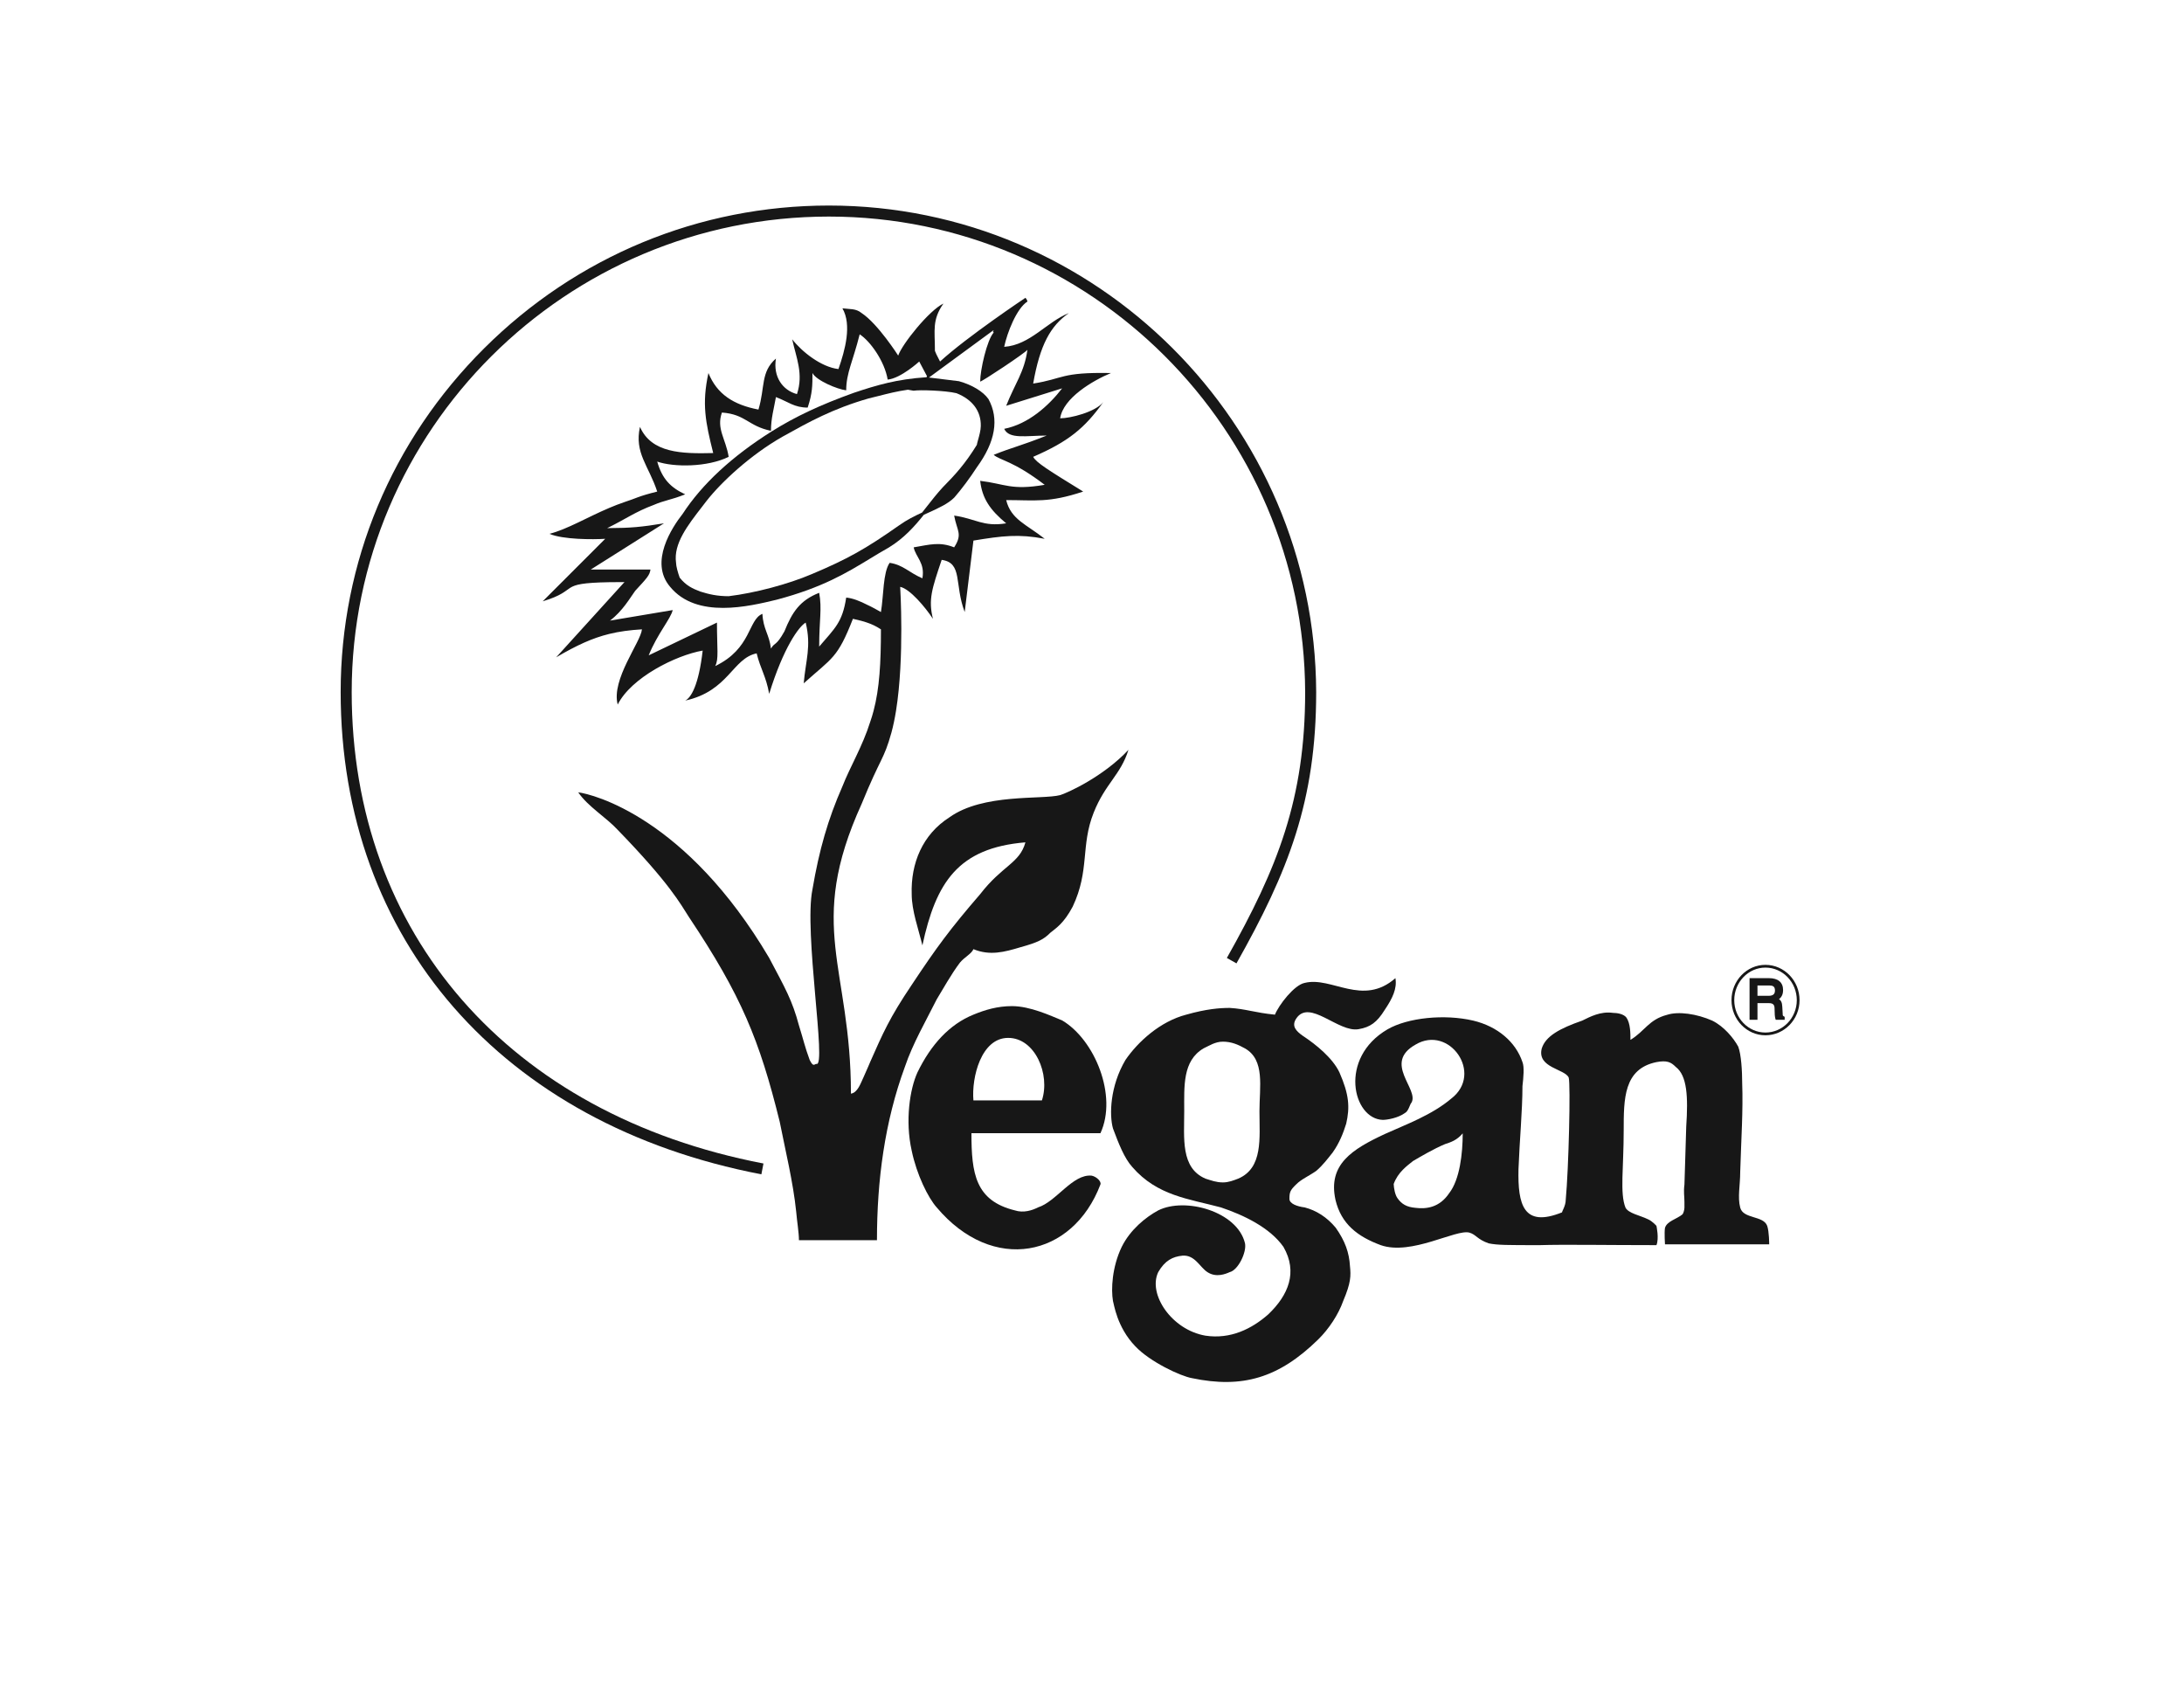 <?xml version="1.0" encoding="UTF-8" standalone="no"?>
<svg
   xmlns:dc="http://purl.org/dc/elements/1.1/"
   xmlns:cc="http://creativecommons.org/ns#"
   xmlns:rdf="http://www.w3.org/1999/02/22-rdf-syntax-ns#"
   xmlns:svg="http://www.w3.org/2000/svg"
   xmlns="http://www.w3.org/2000/svg"
   viewBox="0 0 1056 816"
   height="816"
   width="1056"
   xml:space="preserve"
   id="svg2"
   version="1.1"><defs
     id="defs6"><clipPath
       id="clipPath18"
       clipPathUnits="userSpaceOnUse"><path
         id="path16"
         d="M 0,612 H 792 V 0 H 0 Z" /></clipPath></defs><g
     transform="matrix(1.333,0,0,-1.333,0,816)"
     id="g10"><g
       id="g12"><g
         clip-path="url(#clipPath18)"
         id="g14"><g
           transform="translate(276.174,186.244)"
           id="g20"><path
             id="path22"
             style="fill:#171717;fill-opacity:1;fill-rule:nonzero;stroke:none"
             d="m 0,0 c -94.131,18.083 -152.606,85.104 -152.606,174.908 0,47.011 18.501,91.303 52.096,124.717 33.545,33.365 77.94,51.739 125.008,51.739 97.093,0 176.38,-79.155 176.744,-176.449 0,-39.599 -10.162,-65.134 -28.914,-98.406 l -3.485,1.965 c 18.418,32.677 28.399,57.725 28.399,96.434 -0.356,95.089 -77.848,172.456 -172.744,172.456 -95.45,0 -173.104,-77.364 -173.104,-172.456 0,-87.766 57.231,-153.282 149.361,-170.98 z" /></g><g
           transform="translate(643.828,252.935)"
           id="g24"><path
             id="path26"
             style="fill:#171717;fill-opacity:1;fill-rule:nonzero;stroke:none"
             d="m 0,0 c 0,-1.365 -0.712,-1.947 -2.38,-1.947 h -3.964 v 3.752 h 4.251 C -0.837,1.805 0,1.498 0,0 M 3.263,-9.426 C 2.834,-9.188 2.8,-9.113 2.8,-8.424 l -0.144,2.538 c -0.057,1.593 -0.552,2.32 -1.177,2.732 0.746,0.602 1.465,1.514 1.465,3.299 0,2.783 -1.814,4.316 -5.108,4.316 h -7.053 v -15.112 h 2.873 v 6.047 h 4.18 c 1.676,0 2.019,-0.807 2.019,-2.019 0,-1.822 0.106,-3.063 0.315,-3.688 l 0.114,-0.34 H 3.52 v 1.082 z" /></g><g
           transform="translate(640.368,261.22)"
           id="g28"><path
             id="path30"
             style="fill:#171717;fill-opacity:1;fill-rule:nonzero;stroke:none"
             d="m 0,0 c -6.235,0 -11.308,-5.299 -11.308,-11.812 0,-6.473 5.073,-11.74 11.308,-11.74 6.274,0 11.38,5.267 11.38,11.74 C 11.38,-5.299 6.274,0 0,0 m 0,-24.552 c -6.786,0 -12.308,5.715 -12.308,12.74 C -12.308,-4.747 -6.786,1 0,1 6.826,1 12.38,-4.747 12.38,-11.812 12.38,-18.837 6.826,-24.552 0,-24.552" /></g><g
           transform="translate(354.74,452.5)"
           id="g32"><path
             id="path34"
             style="fill:#171717;fill-opacity:1;fill-rule:nonzero;stroke:none"
             d="m 0,0 c -0.23,-0.85 -0.38,-1.37 -0.41,-1.69 -4.34,-7.05 -8,-10.97 -12.33,-15.36 l -0.01,-0.01 c -2.06,-2.23 -3.93,-4.61 -5.73,-6.91 -0.59,-0.75 -1.18,-1.51 -1.791,-2.27 -2.719,-1.25 -5.609,-2.7 -8.239,-4.58 -12.29,-8.64 -18.81,-12.29 -31.73,-17.73 -8.56,-3.67 -20.71,-6.89 -30.19,-8.03 -4.15,0 -7.14,0.69 -10.33,1.7 -2.8,1.07 -5.12,2.13 -7.44,5.03 -0.64,1.79 -1.31,4.12 -1.321,5.44 -0.959,6.85 4.151,13.45 9.561,20.43 0.5,0.65 1.01,1.3 1.5,1.95 5.33,6.81 15.89,16.65 27.5,23.27 l 0.31,0.17 c 9.22,5.14 17.93,10 31.03,13.75 1.17,0.28 2.33,0.57 3.52,0.87 3.36,0.86 6.829,1.74 10.68,2.28 l 2.1,-0.37 0.08,0.02 c 2.02,0.35 11.34,0.07 15.43,-0.91 C -1.99,14.75 1.15,10.52 1.02,5.13 1.02,3.61 0.43,1.52 0,0 m 3.8,14.92 c -1.92,2.72 -5.9,5.14 -10.72,6.48 l -10.851,1.33 -0.869,0.11 h -0.04 C -29.58,22.11 -36.76,19.95 -45.021,17.19 -57.23,12.8 -66.16,8.61 -74.85,3.18 c -14.38,-9.06 -25.24,-19.11 -32.24,-29.85 -3.92,-4.99 -12.21,-17.55 -4.6,-26.48 4.83,-5.89 12,-7.67 19.23,-7.67 7.16,0 14.38,1.75 19.439,2.97 16.581,4.39 25.331,9.71 33.791,14.85 2.22,1.35 4.5,2.74 6.88,4.07 5.5,3.36 9.29,7.61 12.72,11.89 0.57,0.26 1.13,0.52 1.7,0.77 3.68,1.67 7.159,3.25 9.38,5.52 2.72,3.14 5.62,7.04 8.17,10.97 6.71,9.19 8.12,17.49 4.18,24.7" /></g><g
           transform="translate(506.88,177.624)"
           id="g36"><path
             id="path38"
             style="fill:#171717;fill-opacity:1;fill-rule:evenodd;stroke:none"
             d="m 0,0 c 1.513,-2.16 3.312,-3.24 6.479,-3.528 4.034,-0.504 8.786,0.072 12.313,5.328 3.816,4.895 4.896,14.328 4.896,21.672 C 21.601,21.023 19.513,20.304 17.28,19.584 13.104,17.856 7.92,14.76 5.688,13.464 3.528,11.736 0.16,9.354 -1.352,5.107 -1.279,3.523 -0.864,1.224 0,0 m -4.536,23.256 c 7.632,3.456 16.992,6.84 24.049,12.815 C 31.393,45.145 18.792,63 6.552,55.656 -5.328,48.96 7.92,39.528 5.112,34.632 4.464,33.983 4.104,31.536 2.664,30.815 0.288,29.088 -3.601,28.368 -5.328,28.368 -16.2,28.729 -21.456,50.76 -3.601,61.2 c 7.345,4.248 20.664,5.615 31.105,3.168 8.784,-2.089 15.408,-7.704 17.856,-15.049 0.72,-1.727 0.36,-5.615 0,-8.712 0,-8.783 -1.08,-20.303 -1.44,-30.095 -0.288,-12.888 1.8,-21.312 15.768,-15.697 0,0.361 1.368,2.45 1.368,4.538 1.08,11.519 1.799,41.903 1.08,44.351 -1.368,3.168 -11.52,3.528 -9.792,10.512 1.368,4.536 6.624,7.345 14.688,10.152 2.808,1.368 6.624,3.456 11.16,2.808 1.44,0 3.888,-0.361 4.896,-1.728 1.44,-2.16 1.44,-5.616 1.44,-8.064 5.256,3.168 6.624,7.345 13.248,9.072 4.176,1.368 10.871,0.359 16.416,-2.088 4.247,-2.089 7.704,-6.264 9.432,-9.431 1.08,-2.809 1.439,-8.785 1.439,-13.321 0.361,-9.792 -0.359,-20.232 -0.719,-32.112 0,-4.897 -1.008,-9.144 0,-12.96 1.08,-4.176 8.424,-2.808 9.792,-6.624 0.719,-2.088 0.719,-6.696 0.719,-6.696 H 97.056 c 0,0 -0.288,4.248 0,5.976 0.72,2.448 4.248,3.168 6.337,4.896 0.359,0.36 0.719,1.728 0.719,2.448 v 2.088 c 0,2.088 -0.36,3.528 0,6.264 0.287,8.064 0.287,10.152 0.648,21.024 0.719,10.8 0.36,18.504 -3.816,21.672 -1.728,1.727 -3.168,2.448 -6.984,1.727 C 82.08,46.872 82.08,36.071 82.08,24.479 82.08,10.872 80.64,1.8 82.728,-3.456 c 1.081,-2.088 5.256,-2.808 8.064,-4.176 1.729,-0.72 3.168,-2.448 3.168,-2.448 0,0 1.008,-4.536 0,-6.983 -17.856,0 -33.552,0.287 -42.336,0 -11.88,0 -15.336,0 -18.504,0.647 -4.176,1.439 -4.536,3.168 -6.984,3.888 -4.896,1.368 -21.024,-8.424 -32.184,-4.535 -8.351,3.095 -14.328,7.63 -16.416,16.416 -2.808,12.887 6.048,18.359 17.928,23.903" /></g><g
           transform="translate(429.552,209.16)"
           id="g40"><path
             id="path42"
             style="fill:#171717;fill-opacity:1;fill-rule:evenodd;stroke:none"
             d="m 0,0 c 0,-9.792 -1.368,-20.592 7.704,-24.479 2.088,-0.649 3.888,-1.369 6.336,-1.369 2.088,0 3.816,0.72 5.544,1.369 9.072,3.887 7.704,14.687 7.704,24.479 0,8.783 2.088,18.575 -5.256,22.752 C 19.584,24.12 17.137,25.2 14.04,25.2 11.232,25.2 9.144,23.76 6.984,22.752 -0.648,18.216 0,9.071 0,0 m -18.792,-20.232 h -0.071 c -2.809,3.095 -4.897,8.352 -6.985,13.968 -1.368,4.896 -1.08,15.335 4.536,24.839 4.536,6.625 12.6,13.969 22.033,16.417 7.343,2.088 12.239,2.447 15.767,2.447 5.904,-0.359 9.072,-1.727 16.416,-2.447 1.368,3.455 6.984,10.8 10.8,11.52 9.792,2.448 21.024,-8.712 32.904,1.728 0.648,-3.816 -1.08,-7.344 -3.887,-11.52 -2.809,-4.536 -5.257,-6.264 -9.433,-6.984 -7.344,-1.369 -17.855,11.16 -22.68,3.816 -1.799,-2.736 0,-4.536 2.448,-6.264 4.824,-3.168 10.8,-8.064 13.249,-13.248 3.527,-8.064 3.815,-12.601 2.448,-18.576 -1.081,-3.456 -2.448,-6.985 -4.897,-10.44 -1.728,-2.161 -3.528,-4.608 -5.976,-6.696 -2.447,-1.728 -5.543,-3.096 -7.272,-4.896 -2.16,-2.088 -2.448,-2.808 -2.448,-5.256 0,-1.729 2.736,-2.737 5.544,-3.096 4.176,-1.08 8.064,-3.528 11.233,-7.344 3.455,-4.896 4.895,-9.072 5.183,-13.968 0.36,-3.528 0.36,-5.976 -2.448,-12.6 -1.728,-4.897 -5.184,-10.152 -9.071,-13.968 -14.329,-14.041 -27.577,-17.856 -45.792,-14.041 -4.177,0.721 -15.337,5.977 -20.592,11.593 -6.696,6.984 -7.704,15.336 -8.065,16.416 -0.719,4.176 -0.36,12.24 3.168,19.584 3.096,6.264 8.712,10.8 13.248,13.248 9.792,4.896 28.656,-0.36 31.464,-11.88 0.721,-3.169 -2.448,-9.792 -5.544,-10.512 -1.44,-0.648 -4.896,-2.087 -8.063,0 -2.809,1.8 -4.537,6.335 -9.073,5.976 -3.528,-0.36 -6.335,-1.729 -8.784,-5.976 -3.815,-7.992 4.896,-20.953 17.136,-23.041 9.072,-1.367 16.776,2.449 22.752,7.704 7.345,6.985 10.8,15.337 5.544,24.481 -4.896,6.984 -14.328,11.519 -22.68,14.328 -11.519,3.096 -23.112,4.176 -32.183,14.688 z" /></g><g
           transform="translate(377.928,213.048)"
           id="g44"><path
             id="path46"
             style="fill:#171717;fill-opacity:1;fill-rule:evenodd;stroke:none"
             d="M 0,0 C 3.096,9.433 -2.448,22.68 -12.24,22.68 -22.032,22.68 -25.56,8.352 -24.84,0 h 9.144 z M -15.192,-11.88 H -25.56 c 0,-14.687 1.44,-24.479 15.768,-28.008 3.096,-1.008 6.264,0 8.352,1.08 6.696,2.088 12.6,12.241 19.512,11.52 1.729,-0.359 3.528,-2.088 3.168,-3.168 -10.08,-26.568 -39.096,-32.472 -59.4,-8.352 -3.096,3.455 -7.272,11.88 -9.072,20.592 -2.448,10.872 -0.648,22.392 2.088,28.368 4.896,10.08 11.592,17.424 20.304,20.952 4.176,1.728 8.712,3.096 13.968,3.096 6.624,0 13.968,-3.456 18.216,-5.183 C 19.152,22.032 27.504,1.729 21.24,-11.88 Z" /></g><g
           transform="translate(314.64,392.76)"
           id="g48"><path
             id="path50"
             style="fill:#171717;fill-opacity:1;fill-rule:evenodd;stroke:none"
             d="m 0,0 c -2.66,1.37 -5.33,2.45 -7.7,2.66 -1.37,-9.07 -4.18,-11.16 -9.8,-17.78 0,9.79 1.08,13.61 0,19.51 -6.98,-2.73 -9.79,-6.98 -12.6,-13.97 -3.09,-5.54 -3.45,-3.81 -4.89,-6.26 -0.65,5.26 -2.81,6.98 -3.1,12.6 -5.25,-2.09 -3.89,-12.6 -17.13,-18.94 1.36,2.451 0.64,6.34 0.64,15.77 l -24.76,-11.88 c 3.09,7.71 7.99,13.25 8.71,16.42 l -22.75,-3.82 c 4.6,3.461 7.34,8.35 9.14,10.8 4.18,4.54 5.26,5.62 5.54,7.71 h -21.67 l 6.74,4.25 19.83,12.52 c -8.08,-1.33 -12.26,-1.71 -19.83,-1.73 h -0.76 c 0.26,0.12 0.51,0.24 0.76,0.37 5.51,2.71 9.68,5.65 16.01,7.99 4.18,1.801 6.27,1.801 11.52,3.88 -5.25,2.45 -8.35,5.55 -10.15,11.88 5.98,-2.08 18.22,-2.08 25.92,1.73 -1.08,6.63 -4.53,10.15 -2.45,16.061 8.72,-0.651 9.44,-4.901 17.79,-6.631 0,4.54 1.08,8.07 1.8,12.24 4.53,-1.72 6.62,-3.81 11.52,-3.81 1.73,5.25 1.73,7.99 1.73,12.53 1.44,-2.74 9.07,-5.91 12.24,-6.27 0,6.27 2.44,10.51 4.89,20.31 3.82,-2.45 9.07,-9.8 10.15,-16.42 4.76,0.43 11.45,6.551 11.45,6.551 l 2.79,-5.261 v -0.15 c -0.04,-0.1 -0.08,-0.19 -0.12,-0.28 -0.13,-0.33 -0.18,-0.62 -0.15,-0.86 l 1.02,0.75 23.32,17.11 c 0.65,0 -0.58,-0.08 0.14,-0.8 C 43.34,96.05 40.9,85.18 40.9,81 41.62,81 57.31,91.44 58.03,92.521 56.95,84.46 53.5,80.28 50.33,72.22 l 20.3,6.33 C 65.74,72.22 58.39,65.59 49.61,63.86 51.41,59.98 57.67,61.42 65.02,61.42 55.22,57.53 52.78,57.24 45.79,54.43 48.24,52.34 52.78,52.34 64.3,43.56 52.06,41.47 49.97,43.92 40.9,45 c 0.72,-6.34 3.52,-10.51 9.43,-15.41 -8.35,-1.37 -11.16,1.73 -18.87,2.81 1.01,-5.62 3.17,-6.62 0,-11.52 -5.25,2.09 -8.78,1.01 -14.68,0 0.72,-3.53 4.17,-5.62 3.16,-11.23 -4.89,2.09 -6.98,4.89 -11.88,5.61 C 5.62,11.74 5.9,3.38 4.9,-2.59 3.38,-1.729 1.73,-0.79 0,0 m 69.91,-68.979 c -6.62,-1.721 -27.93,0.719 -40.17,-8.061 -9.8,-6.26 -14.04,-16.7 -13.68,-27.859 0,-5.981 2.44,-12.601 3.88,-18.58 4.9,22.75 12.89,35.349 37.37,37.369 -2.09,-7.63 -8.35,-8.35 -16.41,-18.789 -10.88,-12.601 -15.77,-19.231 -24.84,-32.911 -8,-11.879 -10.44,-17.49 -15.05,-27.93 0,0 -1.01,-2.449 -2.45,-5.619 -1.01,-2.091 -2.09,-5.54 -4.54,-5.901 0,46.151 -16.41,60.481 3.89,105.12 6.99,17.13 7.99,15.76 10.8,25.84 0.66,2.43 1.21,5.09 1.66,7.89 3.11,19.3 1.51,44.96 1.51,44.96 3.53,-0.72 9.07,-7.34 11.88,-11.59 -1.73,6.98 -0.36,10.87 3.17,21.38 7.7,-1.08 4.53,-8.78 8.35,-18.93 l 3.17,25.92 c 10.51,1.73 16.41,2.45 25.85,0.65 -6.63,5.25 -12.24,6.98 -13.97,14.041 10.51,0 15.41,-1.081 27.93,3.089 C 65.74,48.82 61.2,51.62 60.12,53.71 72.88,59.24 78.8,64.07 85.57,73.57 82.7,69.94 73.58,67.68 69.91,67.68 70.99,75.021 81.72,81.36 88.34,84.1 69.91,84.46 71.28,82.01 60.12,80.28 c 2.45,13.97 6.26,20.95 12.96,25.56 -8.06,-3.17 -14.04,-11.59 -23.47,-12.24 1.08,5.18 4.53,13.97 8.42,16.421 0,0.359 -0.36,1 -0.72,1.359 0,0 -21.06,-14.04 -30.97,-23.109 0.01,-0.011 0.02,-0.021 0.02,-0.031 h -0.05 c 0.01,0.01 0.02,0.02 0.03,0.031 -0.77,1.439 -2.12,4.039 -1.86,4.25 0,6.979 -1.08,10.869 3.1,16.779 -5.19,-2.45 -14.98,-14.69 -16.42,-18.87 0,0 -7.34,11.52 -13.25,15.41 -2.09,1.73 -4.25,1.37 -6.98,1.73 3.45,-5.98 1.01,-15.049 -1.44,-22.03 -6.27,0.72 -13.25,6.26 -16.78,10.8 1.44,-6.63 4.18,-12.53 1.73,-19.88 -5.18,1.37 -8.71,6.27 -7.63,12.89 -5.62,-4.89 -3.89,-10.44 -6.34,-18.5 -9.07,1.73 -15.05,5.61 -18.14,13.25 -2.45,-11.16 -1.08,-17.79 1.73,-29.02 -11.52,-0.29 -22.4,0 -26.57,9.5 -2.09,-9.5 3.17,-14.04 6.26,-23.47 -6.98,-1.73 -7.63,-2.45 -11.88,-3.81 -1.89,-0.64 -3.72,-1.35 -5.5,-2.11 -8.09,-3.43 -15.16,-7.71 -21.71,-9.41 4.89,-2.09 15.69,-2.09 20.23,-1.8 L -117.79,1.3 c 13.81,4.18 4.76,6.59 24.16,6.94 1.63,0.031 3.45,0.04 5.5,0.04 l -5.5,-6.06 -19.27,-21.23 c 7.46,4.39 13.14,6.99 19.27,8.49 3.63,0.89 7.42,1.39 11.84,1.66 -0.36,-4.53 -11.23,-18.21 -8.79,-27.28 4.9,9.79 21.03,17.85 30.82,19.58 -1.44,-12.6 -4.25,-17.14 -6.34,-18.14 15.77,3.45 17.14,15.33 25.92,17.13 1.37,-5.61 3.46,-8.42 4.54,-14.69 5.18,16.781 10.8,24.48 13.25,25.85 2.09,-8.71 0,-13.61 -0.72,-22.03 10.51,9.43 12.24,9.07 17.85,23.4 2.16,-0.5 3.75,-0.86 5.33,-1.439 1.44,-0.5 2.95,-1.151 4.83,-2.381 0,-12.25 -0.53,-21.46 -2.67,-29.55 -0.35,-1.36 -0.76,-2.69 -1.22,-4 -2.74,-8.78 -7.35,-16.41 -10.08,-23.4 -5.26,-11.95 -8.43,-23.04 -10.87,-37.37 -3.17,-15.4 5.25,-64.65 1.44,-63.28 -0.72,0 -1.08,-1.37 -2.45,1.44 -1.8,4.89 -2.16,6.98 -3.89,12.52 -2.45,9.15 -4.9,13.32 -10.8,24.48 -30.1,50.98 -64.01,59.4 -69.26,60.05 3.52,-5.18 10.15,-9.07 14.32,-13.61 18.94,-19.51 22.76,-26.85 25.92,-31.75 18.87,-28.29 25.49,-44.35 32.84,-74.09 2.08,-10.51 4.89,-22.03 5.97,-32.54 0.29,-3.46 1.01,-7.7 1.01,-10.439 h 28.3 c 0,21.67 2.8,42.979 10.15,62.929 2.81,8.35 7.7,16.77 11.52,24.41 2.16,3.52 5.25,9.14 8.42,13.32 1.73,2.08 4.18,3.16 4.9,4.89 5.97,-2.45 11.16,-1.08 17.13,0.72 6.27,1.731 8.36,2.811 10.8,5.26 2.16,1.73 4.9,3.45 8.07,9.431 6.26,13.25 2.81,22.029 7.63,34.129 4.18,10.51 9.79,13.68 12.6,22.75 -9.14,-9.79 -22.32,-15.7 -24.77,-16.419" /></g></g></g></g></svg>